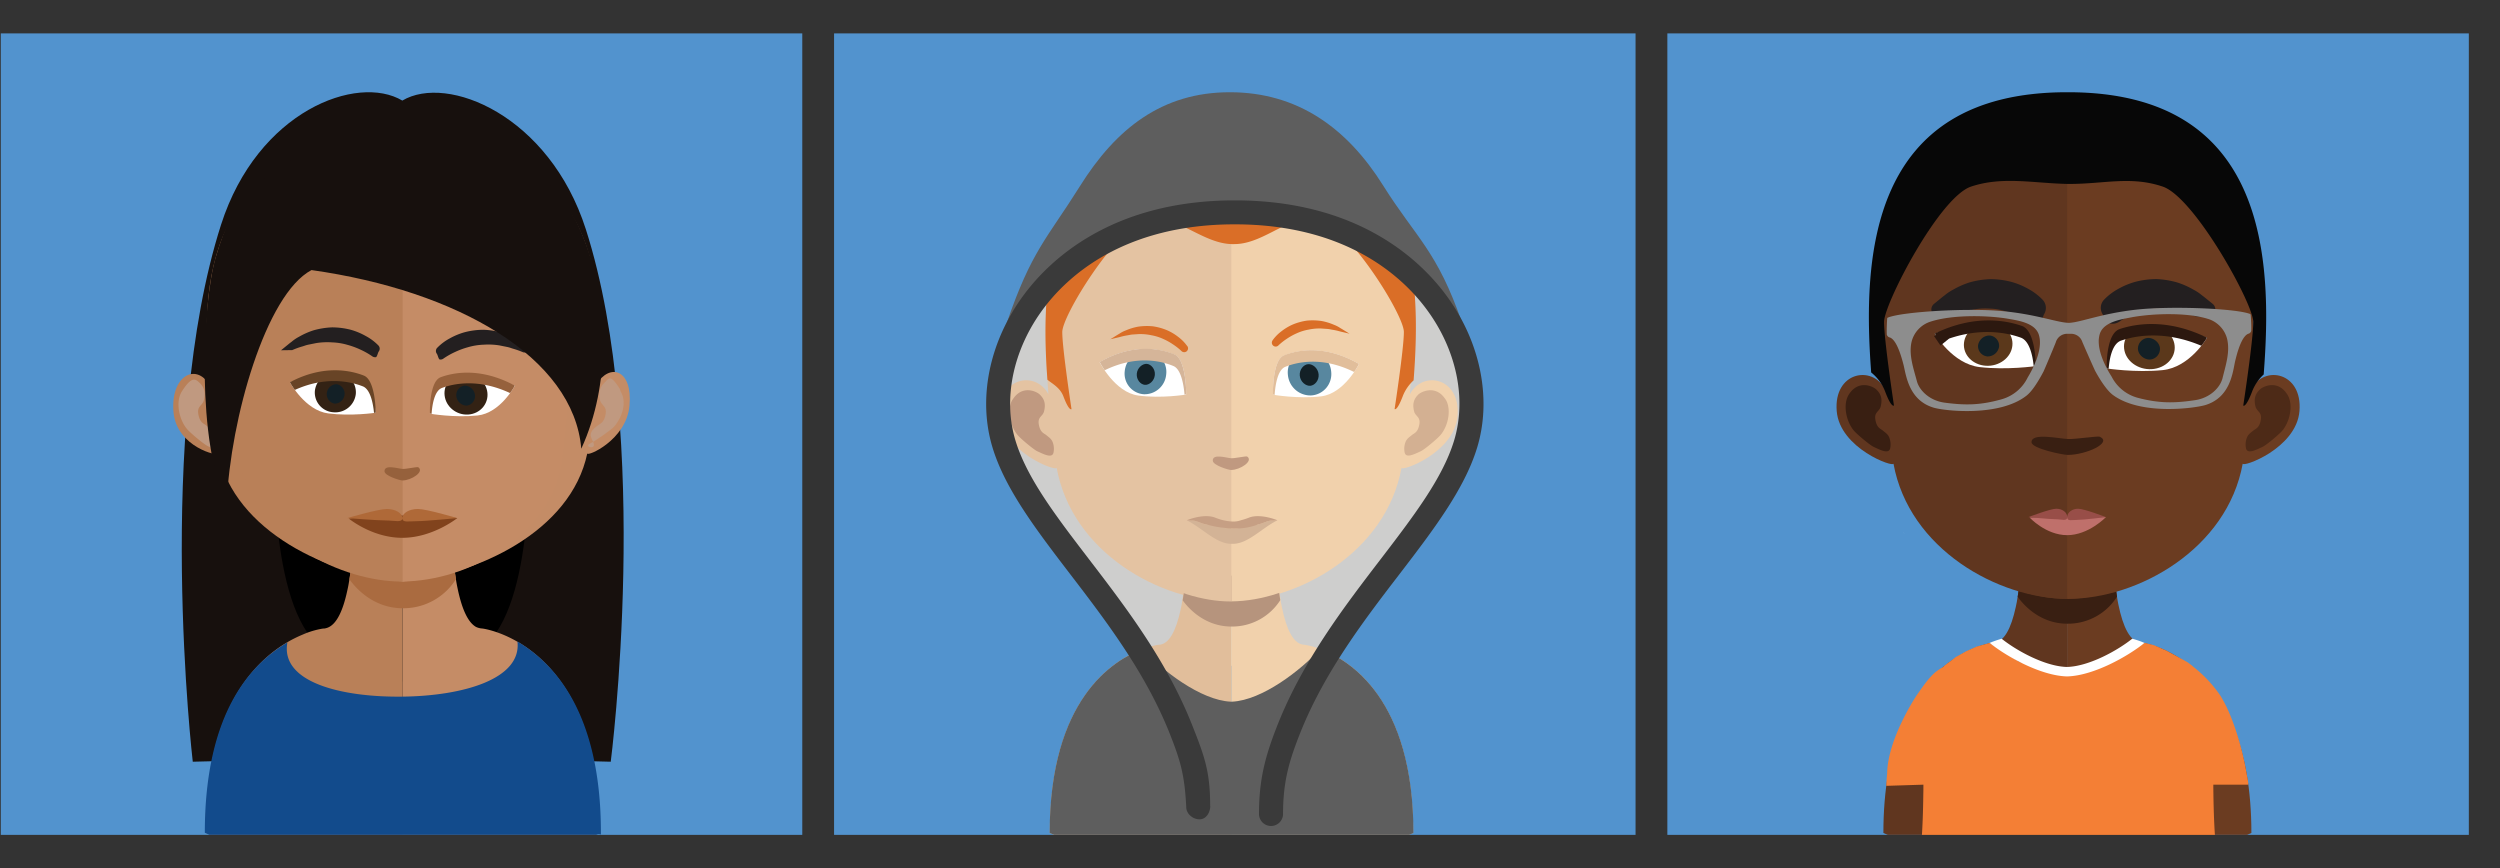 <svg xmlns="http://www.w3.org/2000/svg" xmlns:xlink="http://www.w3.org/1999/xlink" viewBox="0 0 1572.1 546"><rect x="0" y="0" width="1572.1" height="546" fill="#333333" stroke="none"/><defs><style>.cls-1{fill:none;}.cls-2{isolation:isolate;}.cls-3{fill:#5293ce;}.cls-4{fill:#17100d;}.cls-5{mix-blend-mode:multiply;}.cls-6{fill:#b98058;}.cls-7{fill:#c58c66;}.cls-8{fill:#aa6b40;}.cls-9{fill:#c48c66;}.cls-10{fill:#81431d;}.cls-11{fill:#af6938;}.cls-12{fill:#fff;}.cls-13{fill:#332214;}.cls-14{fill:#132026;}.cls-15{fill:#684426;}.cls-16{fill:#96613c;}.cls-17,.cls-42{fill:#231f20;}.cls-18,.cls-24{fill:#c09980;}.cls-19{fill:#124b8c;}.cls-20{fill:#cececd;}.cls-21{fill:#e1be9b;}.cls-22{fill:#f1d1ac;}.cls-23{fill:#e4c3a2;}.cls-24,.cls-37{opacity:0.6;}.cls-25{clip-path:url(#clip-path);}.cls-26{fill:#b6947d;}.cls-27{fill:#5e5e5e;}.cls-28{fill:#d3b396;}.cls-29{fill:#c69f84;}.cls-30{fill:#58879f;}.cls-31{fill:#d5b599;}.cls-32{fill:#da6e27;}.cls-33{fill:#3a3a3a;}.cls-34{fill:#60361f;}.cls-35{fill:#6b3c21;}.cls-36,.cls-37{fill:#391f12;}.cls-38{fill:#bf706b;}.cls-39{fill:#984e48;}.cls-40{fill:#5b381b;}.cls-41{fill:#2c180f;}.cls-42{stroke:#231f20;stroke-linecap:round;stroke-linejoin:round;stroke-width:9px;}.cls-43{fill:#070707;}.cls-44{fill:#8d8d8d;}.cls-45{fill:#f47f35;}</style><clipPath id="clip-path"><polygon class="cls-1" points="743.71 393.97 805.09 393.97 805.09 358.03 742.91 358.56 743.71 393.97"/></clipPath></defs><title>Final-Avatars</title><g class="cls-2"><g id="Layer_1" data-name="Layer 1"><rect class="cls-3" x="0.5" y="21" width="504" height="504"/><path class="cls-4" d="M368.4,144.18C345.46,72.54,281.26,46.37,253,63.25c-28.3-16.88-91,6.42-114,78.06C97.07,272.25,121.22,479,121.22,479l131.42-3.3L384.06,479S410.34,275.13,368.4,144.18Z"/><path class="cls-5" d="M332.37,274.58l-79.73-.2-79.73.2s-5.22,98.88,25.87,130c10.75,10.75,31.94,21.86,53.86,24.08,21.92-2.22,43.12-13.33,53.86-24.08C337.59,373.46,332.37,274.58,332.37,274.58Z"/><path class="cls-6" d="M253.06,302.14V525H132.21c-1.95-.93-3-1.28-3-1.28,0-33.14,5.69-57.86,13.9-76.12,13.56-30.17,34-43.08,47.21-48.53a52,52,0,0,1,12.88-3.82h.6a8.76,8.76,0,0,0,1.61-.34c6.09-1.78,10.24-10.7,13-23.62.52-2.28.95-4.49,1.28-7,.68-4.09,1.27-8.42,1.69-13q.39-3.94.76-8.16c1.11-13.76,1.44-28.63,1.44-42.63C223.66,300.53,239.94,302.14,253.06,302.14Z"/><path class="cls-7" d="M377.31,523.72a20.64,20.64,0,0,0-2.88,1.28H253.06V302.14h.26c13.14,0,29.5-1.61,29.5-1.61,0,14,.33,28.7,1.43,42.29.26,2.73.52,5.44.76,8.08.52,4.67,1,9.09,1.7,13.17v.18c.26,1.85.59,3.55.94,5.25,2.54,12.51,6.27,21.68,11.7,24.74a10.63,10.63,0,0,0,4,1s37.38,4.51,59,50C371.12,463.74,377.31,489.05,377.31,523.72Z"/><path class="cls-8" d="M286.7,364.15v.09a39.06,39.06,0,0,1-33.47,18.26h-.09c-19.32-.07-30.5-14.1-33.39-18.18.68-4.08,1.26-8.41,1.69-12.91.24-2.72.52-5.45.76-8.25a131.35,131.35,0,0,0,30.5,4h.34a124.64,124.64,0,0,0,31.19-4.33l.76,8.06C285.53,355.57,286,360,286.7,364.15Z"/><path class="cls-6" d="M253,88.78C126.83,88.56,126.1,181.41,131.71,242c-8.66-14.2-24.69-5.41-22.59,17.33,2,21.79,28.62,28.14,28.12,25.74C147.55,334.34,207,361.75,253,365.64c.32,0,.67,0,1,0V88.79Z"/><path class="cls-9" d="M253.59,88.78C379.73,88.56,380.46,181.41,374.85,242c8.66-14.2,23.11-9.61,21,13.14-2,21.79-27,32.34-26.54,29.94-10.32,49.32-69.76,76.72-115.73,80.62-.32,0-.66,0-1,0V88.79Z"/><path class="cls-6" d="M252.3,91.38c-42.14,0-73,11.65-91.62,34.64-26.06,32.09-25.06,81.12-15.45,116.33,2.94,10.76,4.45,39.76,6.48,50.41,9.1,47.58,64.27,72.94,100.6,72.94l1,0V91.41Z"/><path class="cls-7" d="M343.73,126.06c-18.52-22.84-49-34.47-90.45-34.66V365.68c41.48-.44,91.08-28.22,99.6-72.92,2-10.65,3.52-39.65,6.47-50.41C368.94,207.24,369.88,158.27,343.73,126.06Z"/><path class="cls-10" d="M287.57,325.79S272.1,338.2,253,338.2s-33.7-12.14-33.7-12.14a293.13,293.13,0,0,1,33.7-1.88C272.1,324.18,287.57,325.79,287.57,325.79Z"/><path class="cls-11" d="M262.8,320.06c-5.39,0-9.7,2.52-9.81,5.63-.11-3.11-4.42-5.63-9.78-5.63s-24.81,5.73-24.81,5.73,18.9,1.5,24.33,1.5,10.15,1.58,10.26-1.42c.08,3,4,1.86,9.34,1.86s25.23-1.94,25.23-1.94S268.21,320.06,262.8,320.06Z"/><path id="_Path_" data-name="&lt;Path&gt;" class="cls-12" d="M182.31,240.42s9.57,17.67,24.06,19.55,29.87-.42,29.87-.42-1.42-18.09-9-21S203.65,232.86,182.31,240.42Z"/><path id="_Path_2" data-name="&lt;Path&gt;" class="cls-13" d="M223.75,247.71a13,13,0,0,1-14.07,11.54A12.44,12.44,0,0,1,198,245.81,13.05,13.05,0,0,1,212,234.25,12.45,12.45,0,0,1,223.75,247.71Z"/><path id="_Path_3" data-name="&lt;Path&gt;" class="cls-14" d="M210.5,253.83a6,6,0,0,1-5-6.53,6.28,6.28,0,0,1,6.18-5.69,6,6,0,0,1,5,6.53A6.28,6.28,0,0,1,210.5,253.83Z"/><path id="_Path_4" data-name="&lt;Path&gt;" class="cls-15" d="M236.26,259.5s-.32,0-1.06.16c-.61-6.26-2.35-14.91-7.06-16.71-8.54-3.36-24-6.24-42.69,2.24a39.22,39.22,0,0,1-3.14-4.82c21.73-11.55,39-7.12,46.47-4.2S236.26,259.5,236.26,259.5Z"/><path id="_Path_5" data-name="&lt;Path&gt;" class="cls-12" d="M323.75,242.55s-9.06,17.22-23.5,18.73-29.9-1.13-29.9-1.13.44-17.1,7.9-19.79S301.91,234.33,323.75,242.55Z"/><path id="_Path_6" data-name="&lt;Path&gt;" class="cls-13" d="M279.58,248.62c.76,7.13,7.4,12.52,14.82,12.06s12.85-6.63,12.1-13.74-7.4-12.54-14.83-12.08S278.8,241.49,279.58,248.62Z"/><path id="_Path_7" data-name="&lt;Path&gt;" class="cls-14" d="M293.49,255.08a6,6,0,0,0,5.19-6.67,6.71,6.71,0,0,0-6.53-5.93,6,6,0,0,0-5.19,6.67A6.71,6.71,0,0,0,293.49,255.08Z"/><path id="_Path_8" data-name="&lt;Path&gt;" class="cls-16" d="M270.34,260.07s.33.05,1.06.2c.43-6.19,1.92-14.68,6.59-16.34,6.94-2.56,22.51-6.2,42.76,3.25a36.39,36.39,0,0,0,3-4.69c-22.07-11.94-39.21-8-46.61-5.29S270.34,260.07,270.34,260.07Z"/><path id="_Path_9" data-name="&lt;Path&gt;" class="cls-16" d="M241.8,296.43c-.23-4.65,8.52-1.7,11.41-1.55,2.28.12,9.21-1.47,9.81-1.06,4.08,2.76-4.32,8.32-10,8.32C251.56,302.14,241.93,299.24,241.8,296.43Z"/><g id="_Group_" data-name="&lt;Group&gt;"><path id="_Path_10" data-name="&lt;Path&gt;" class="cls-17" d="M330.6,217.23c-.37-.26-.78-.58-1.23-.93a24.28,24.28,0,0,0-4.47-3,46.65,46.65,0,0,0-9.21-4.08,49.77,49.77,0,0,0-11.6-1.85,47.43,47.43,0,0,0-11.72,1.5,42,42,0,0,0-9.48,3.89,32.12,32.12,0,0,0-8,6l-.05.05a2.9,2.9,0,0,0-.09,3.72c.5.63,1,3.45,1.83,3.55h0a3.08,3.08,0,0,0,2.25-.58l0,0a47.48,47.48,0,0,1,7.32-4.15,50,50,0,0,1,8.12-3,39.74,39.74,0,0,1,9.82-1.59,44.19,44.19,0,0,1,10,.45l1.52.31,3.23.65a19.15,19.15,0,0,1,2.67.75c.5.17,1,.33,1.47.46a48.24,48.24,0,0,1,5.19,1.83l1,.41,7,.1Z"/></g><g id="_Group_2" data-name="&lt;Group&gt;"><path id="_Path_11" data-name="&lt;Path&gt;" class="cls-17" d="M182.3,215.72c.37-.26.78-.58,1.23-.93a24.28,24.28,0,0,1,4.47-3,46.65,46.65,0,0,1,9.21-4.08,49.77,49.77,0,0,1,11.6-1.85,47.43,47.43,0,0,1,11.72,1.5A42,42,0,0,1,230,211.3a32.12,32.12,0,0,1,8,6l.05.05a2.9,2.9,0,0,1,.09,3.72c-.5.63-1,3.45-1.83,3.55h0a3.08,3.08,0,0,1-2.25-.58l0,0a47.48,47.48,0,0,0-7.32-4.15,50,50,0,0,0-8.12-3,39.74,39.74,0,0,0-9.82-1.59,44.19,44.19,0,0,0-10,.45l-1.52.31-3.23.65a19.15,19.15,0,0,0-2.67.75c-.5.17-1,.33-1.47.46a48.24,48.24,0,0,0-5.19,1.83l-1,.41-7,.1Z"/></g><path class="cls-18" d="M114.3,246.25c6.18-9.83,8.6-7.94,10.95-5.76,2.49,2.34,4.46,5.46,2.9,11.3-.83,3.27-4.3,3.54-3.45,8.54.93,5.59,3.51,6,5,7.24s3.3,2.22,4.22,4.62a12.67,12.67,0,0,1,.56,7c-1,4,.2,3.2-3.71,1.39-2.59-1.18-10.82-8.15-12.9-10.48-5.23-5.91-7.66-17.27-3.56-23.87"/><path class="cls-18" d="M389.72,244.43c-6.18-9.83-7.07-6.12-9.43-3.93-2.45,2.34-4.42,5.46-2.91,11.3.88,3.27,4.33,3.54,3.49,8.54-.93,5.59-3.5,6-5,7.24s-3.27,2.22-4.2,4.62,1.21,4.74,1.72,6.88c.93,4-6.35,1.66-2.39-.14,2.59-1.18,13.06-8.3,15.14-10.62,5.24-5.91,8.22-15.59,4.13-22.19"/><path class="cls-4" d="M365.53,282.17c-4.75-57.3-77.69-99.37-169.65-112.34-28.82,15.23-51,93.89-53.28,146.22-18.88-35.78-15.81-124.64-6.87-154.56,6.22-20.83,11.18-30.77,24-43.64,27.81-27.93,65-33,92.09-33,24.79,0,59.89,4.61,87.62,26.37,16.13,12.66,25.09,28.58,32.21,51.68C380.69,192.28,384.83,240.24,365.53,282.17Z"/><path class="cls-19" d="M377.87,524.83a3.06,3.06,0,0,0-2.9.17H131.74l-2.94-1.31c0-77,30-106.67,51.93-119.73-4.61,25,33.68,34.59,72.41,34.11,37.93-.44,75-11,72.25-34.68,21.88,13,52.49,43.15,52.49,120.3"/><rect class="cls-3" x="524.5" y="21" width="504" height="504"/><path class="cls-20" d="M774.68,124.85C601.29,133.46,632,287.7,632,287.7s20.15,31,44.49,65.22c22.67,31.84,46.14,76.35,98.2,65.71,45.58,8.64,79.92-23.43,98.25-63.61a275.06,275.06,0,0,1,44.44-67.32S948.06,133.46,774.68,124.85Z"/><path class="cls-21" d="M774.24,319.66V525H662.92c-1.8-.8-2.75-1.19-2.75-1.19,0-110.12,68.17-118.32,68.17-118.32,6.79,0,11.17-8.77,14.07-22.05.46-2.07.84-4.19,1.16-6.46.63-3.74,1.17-7.72,1.56-11.91.22-2.46.47-5,.7-7.56,1-12.62,1.34-26.31,1.34-39.29,0,0,15,1.47,27.09,1.47"/><path class="cls-22" d="M888.68,523.77s-1,.39-2.65,1.19H774.24V319.66h.22c12.11,0,27.17-1.47,27.17-1.47,0,12.9.3,26.43,1.31,39,.25,2.51.48,5,.72,7.45.48,4.29.92,8.36,1.55,12.17v.08c.24,1.71.55,3.31.88,4.86,2.87,14.17,7.41,23.73,14.43,23.73,0,0,68.16,8.2,68.16,118.32"/><path class="cls-23" d="M772.62,84.22c-117.9,0-118.58,99-113.32,163.74-8.11-15.36-32-10.62-30.06,13.58,1.91,23.29,35.7,35.31,35.22,32.59,9.66,53.31,65.16,84.08,108.16,84.08h.91v-294h-.91"/><path class="cls-18" d="M636.78,251.3c5.83-9.35,14.81-5.32,17-3.26,2.33,2.23,4.2,5.22,2.73,10.75-.81,3.1-4.06,3.31-3.28,8,.88,5.29,3.33,5.65,4.73,6.84s3.09,2.15,4,4.39a11.83,11.83,0,0,1,.52,6.64c-.88,3.83-6.45.79-10.18-.88-2.42-1.16-10.21-7.72-12.2-10-4.93-5.61-7.22-16.36-3.33-22.58"/><path class="cls-22" d="M773.22,84.22c117.89,0,118.56,99,113.33,163.74,8.09-15.36,32-10.62,30,13.58-1.89,23.29-35.71,35.31-35.22,32.59-9.66,53.31-65.14,84.08-108.16,84.08h-.9v-294h.9"/><path class="cls-24" d="M909.08,251.3C903.26,242,894.26,246,892,248c-2.32,2.23-4.16,5.22-2.74,10.75.81,3.1,4.1,3.31,3.29,8-.88,5.29-3.33,5.65-4.72,6.84s-3.12,2.15-4,4.39a11.83,11.83,0,0,0-.51,6.64c.88,3.83,6.43.79,10.17-.88,2.44-1.16,10.21-7.72,12.19-10,5-5.61,7.23-16.36,3.37-22.58"/><g class="cls-25"><path class="cls-26" d="M805.09,377.33v.07A35.94,35.94,0,0,1,774.39,394h-.16c-17.62-.08-27.86-12.79-30.51-16.49q.95-5.53,1.54-11.71c.24-2.42.48-4.89.71-7.45a122,122,0,0,0,27.95,3.61h.32A115.71,115.71,0,0,0,802.84,358c.23,2.47.48,4.94.71,7.33.44,4.22.91,8.21,1.54,12"/></g><path class="cls-23" d="M773.57,112.13c-38.84,0-67.19,11.26-84.42,33.6-24,31.13-23.07,78.7-14.21,112.82,2.7,10.46,4.1,38.58,6,48.93,8.38,46.18,59.21,70.74,92.68,70.74.28,0,.59,0,.87,0V112.13h-.87"/><path class="cls-22" d="M857.75,145.77c-17.06-22.18-45.11-33.45-83.31-33.64V378.18c38.23-.4,83.9-27.35,91.76-70.7,1.83-10.35,3.24-38.47,6-48.93,8.81-34,9.68-81.53-14.42-112.78"/><path class="cls-27" d="M888.84,523.8s-1,.4-2.66,1.2H662.83c-1.81-.79-2.76-1.2-2.76-1.2,0-83.88,39.62-108.6,58.46-115.65,12.28,13.54,36.58,32.18,55.35,33.09h.52c.08,0,.25.08.4,0,18.84-.91,43.14-19.63,55.43-33.16,18.73,7,58.6,31.6,58.6,115.72"/><path id="_Path_12" data-name="&lt;Path&gt;" class="cls-18" d="M762.65,289.74c-.23-4.74,8.67-1.73,11.61-1.58,2.32.12,9.38-1.49,10-1.08,4.15,2.81-4.4,8.46-10.13,8.46C772.58,295.54,762.79,292.6,762.65,289.74Z"/><path id="_Path_13" data-name="&lt;Path&gt;" class="cls-28" d="M800.07,327.35c-3.46-.18-7,2.9-11.17,2.43a.73.73,0,0,0-.43-.09,6.65,6.65,0,0,0-2.94.27,30.29,30.29,0,0,0-3.81,1.31,16.71,16.71,0,0,1-6.83,1.1v0l-.13,0-.13,0v0a16.71,16.71,0,0,1-6.83-1.1A30.3,30.3,0,0,0,764,330a6.65,6.65,0,0,0-2.94-.27.73.73,0,0,0-.43.09c-4.16.47-7.71-2.62-11.17-2.43-1,.09-2.34-.18-3.12-.18l.53.27c9.86,5.15,18.37,14.79,27.78,14.48h.27c9.42.31,17.93-9.33,27.78-14.48l.53-.27C802.42,327.16,801,327.44,800.07,327.35Z"/><path class="cls-29" d="M803,327.05h0s-10-4.13-17.16-1.71a42.23,42.23,0,0,1-5.4,1.78,13.53,13.53,0,0,1-5.66.82h0a29.39,29.39,0,0,1-4.1-.49c-.39-.06-.78-.15-1.17-.24l-.45-.1-.71-.18-.41-.11h0a44.81,44.81,0,0,1-4.24-1.48c-7.13-2.43-17.16,1.71-17.16,1.71h0l-.22.11c.78,0,2.16.27,3.12.18,2.84-.15,5.75,1.91,9,2.38a67.84,67.84,0,0,0,12,2.31,13.92,13.92,0,0,0,4.15.33v0l.13,0,.13,0v0a12.59,12.59,0,0,0,2.37,0,38.71,38.71,0,0,0,14-2.63h0c3.18-.52,6-2.5,8.83-2.36,1,.09,2.34-.18,3.12-.18Z"/><path id="_Path_14" data-name="&lt;Path&gt;" class="cls-1" d="M691.47,228.13s9,17.91,22.81,19.77,28.46-.59,28.46-.59.21-20.74-7-23.67S712.2,216.3,691.47,228.13Z"/><path id="_Path_15" data-name="&lt;Path&gt;" class="cls-1" d="M853.55,229.22s-8.72,17.57-22.49,19.18-28.47-1-28.47-1-.54-20.48,6.59-23.27S832.65,217.23,853.55,229.22Z"/><path id="_Path_16" data-name="&lt;Path&gt;" class="cls-12" d="M691.5,227.72s9.58,19,24.22,21,30.21-.62,30.21-.62.22-22-7.4-25.12S713.5,215.15,691.5,227.72Z"/><path id="_Path_17" data-name="&lt;Path&gt;" class="cls-30" d="M733.36,235.35a13.63,13.63,0,0,1-14.3,12.55,13,13,0,0,1-11.79-14.45c.69-7.47,7.09-13.1,14.31-12.56A13,13,0,0,1,733.36,235.35Z"/><path id="_Path_18" data-name="&lt;Path&gt;" class="cls-14" d="M719.92,242c-2.67-.19-5.4-3.23-5.06-7s3.62-6.37,6.29-6.18,5.41,3.23,5.06,7S722.6,242.24,719.92,242Z"/><path id="_Path_19" data-name="&lt;Path&gt;" class="cls-31" d="M745.95,248s-.33,0-1.07.17c-.58-6.76-2.29-16.09-7-18-7.07-2.94-22.92-7.24-43.19,2.66a42.25,42.25,0,0,1-3.14-5.19c22-12.6,39.47-7.92,47-4.81S745.95,248,745.95,248Z"/><path id="_Path_20" data-name="&lt;Path&gt;" class="cls-12" d="M854.59,228.89s-9.26,18.65-23.87,20.36-30.23-1.05-30.23-1.05-.57-21.75,7-24.7S832.39,216.15,854.59,228.89Z"/><path id="_Path_21" data-name="&lt;Path&gt;" class="cls-30" d="M809.88,235.71a14.19,14.19,0,0,0,14.92,12.94,13.47,13.47,0,0,0,12.31-14.91,14.19,14.19,0,0,0-14.93-13A13.47,13.47,0,0,0,809.88,235.71Z"/><path id="_Path_22" data-name="&lt;Path&gt;" class="cls-14" d="M823.92,242.6c2.79-.2,5.64-3.32,5.28-7.23s-3.78-6.57-6.57-6.37-5.64,3.34-5.28,7.23S821.13,242.8,823.92,242.6Z"/><path id="_Path_23" data-name="&lt;Path&gt;" class="cls-21" d="M800.47,248.13s.33.05,1.07.21c.47-6.69,2-15.87,6.75-17.68,7-2.8,22.8-6.83,43.22,3.27a40.39,40.39,0,0,0,3.07-5.08c-22.25-12.78-39.61-8.4-47.11-5.45S800.47,248.13,800.47,248.13Z"/><g id="_Group_3" data-name="&lt;Group&gt;"><path id="_Path_24" data-name="&lt;Path&gt;" class="cls-32" d="M746.63,217.71a26,26,0,0,0-5.66-5.8,32.49,32.49,0,0,0-7-4.21,36.38,36.38,0,0,0-9.06-2.51,38,38,0,0,0-9.32.25,35.62,35.62,0,0,0-7.58,2.31,19.1,19.1,0,0,0-3.87,1.95c-.39.24-.74.45-1.1.65l-4.83,3,5.57-1.31.84-.22a36.9,36.9,0,0,1,4.26-.93c.39-.06.79-.14,1.2-.22a14.62,14.62,0,0,1,2.18-.32l2.62-.18,1.17-.08a33.55,33.55,0,0,1,8,.73,30.4,30.4,0,0,1,7.51,2.36,39.05,39.05,0,0,1,6.09,3.39,37.71,37.71,0,0,1,5.31,4.19h0a2.42,2.42,0,0,0,1.72.71,2.38,2.38,0,0,0,1.32-.39,2.44,2.44,0,0,0,.72-3.34Z"/><path id="_Path_25" data-name="&lt;Path&gt;" class="cls-32" d="M843.66,206.77c-.32-.17-.67-.39-1.06-.63a18.94,18.94,0,0,0-3.82-1.93,35.87,35.87,0,0,0-7.66-2.34,37.9,37.9,0,0,0-9.3-.25,36.41,36.41,0,0,0-9,2.5,32.93,32.93,0,0,0-7,4.21,26,26,0,0,0-5.65,5.79l0,.05a2.46,2.46,0,0,0,.32,3.05,2.39,2.39,0,0,0,1.71.72h0a2.39,2.39,0,0,0,1.71-.72l0,0a37.86,37.86,0,0,1,5.31-4.19,39.11,39.11,0,0,1,6.06-3.37,30.58,30.58,0,0,1,7.55-2.37,33.68,33.68,0,0,1,7.93-.72l1.23.09,2.61.18a14.62,14.62,0,0,1,2.17.32c.41.08.81.16,1.2.22a36.92,36.92,0,0,1,4.27.93l.85.22,5.56,1.31Z"/></g><path class="cls-32" d="M888.89,239.22a26.42,26.42,0,0,0-6.81,10c-3.7,9.69-5.1,8-5.1,8s5.83-37.92,5.83-48.48S849.67,145,831.18,138.7s-35.16,14.8-55,14.8h-1.57c-19.48-.4-36.77-20.91-55-14.8C701.09,145,668,198.33,668,208.8s5.81,48.48,5.81,48.48-1.43,1.66-5.09-8c-2.11-5.66-7.4-8.2-10.06-10.5-4.92-65.69-.22-163.08,115.82-163.08h.62c116.66,0,118.91,97.86,113.83,163.54"/><path class="cls-27" d="M869.71,116.55C847.1,80.48,816,58,773.32,58s-71.64,23-94.24,59.11C658.48,150,648.6,157.56,633,203.36c12.22-22.86,56.76-69.84,142.05-69.84s132.12,46.76,144.46,69.84C903.83,157.56,890.3,149.42,869.71,116.55Z"/><path class="cls-33" d="M761,506.77c0-21.7-3.62-31.38-11.47-51.17-16-40.34-41.79-74-64.53-103.68-21-27.43-39.14-51.11-46.37-74.67-8.07-26.32-1.64-57.25,17.2-82.74,14.76-20,50-53.44,120.63-53.44s105.87,33.48,120.63,53.44C916,220,922.4,250.93,914.33,277.25,907.1,300.81,889,324.49,868,351.92c-22.74,29.69-48.51,63.34-64.53,103.68-7.86,19.79-11.76,34.55-11.76,56.25h0a7.56,7.56,0,1,0,15.12,0h0c0-19.78,3.54-32.67,10.69-50.67C832.72,422.79,857.82,390,880,361.11c21-27.4,40.8-53.27,48.82-79.42,9.47-30.88,2.18-66.83-19.49-96.15C892.84,163.28,853.71,126,776.5,126s-116.34,37.33-132.78,59.57c-21.68,29.32-29,65.27-19.49,96.15,8,26.15,27.84,52,48.82,79.42,22.14,28.91,47.24,61.68,62.48,100.07,7.15,18,9.42,26.76,10.43,46.37h0c0,4.17,4.15,7.65,8.33,7.65s6.77-4.26,6.77-8.43"/><rect class="cls-3" x="1048.5" y="21" width="504" height="504"/><path class="cls-34" d="M1299.86,317.31V525H1187.12c-1.82-.8-2.77-1.19-2.77-1.19,0-111.41,69-119.74,69-119.74,6.88,0,11.31-8.85,14.24-22.31.48-2.07.87-4.21,1.19-6.5.63-3.8,1.18-7.84,1.57-12,.24-2.53.47-5.07.71-7.68.87-10.37,1.19-21.53,1.27-32.38.08-2.46.08-4.91.08-7.36C1272.43,315.81,1287.6,317.31,1299.86,317.31Z"/><path class="cls-35" d="M1415.77,523.81s-1,.39-2.68,1.19H1299.86V317.31h.24c12.25,0,27.51-1.5,27.51-1.5,0,2.84,0,5.69.08,8.55.08,10.35.48,21,1.27,30.87.22,2.53.47,5.07.71,7.53.47,4.34,1,8.47,1.58,12.34v.1c.23,1.73.54,3.32.86,4.9,2.93,14.33,7.52,24,14.63,24C1346.75,404.07,1415.77,412.39,1415.77,523.81Z"/><path class="cls-36" d="M1331.26,375.11v.1a36.43,36.43,0,0,1-31.23,17h-.15c-18-.07-28.39-13.14-31.07-16.93.63-3.8,1.17-7.83,1.57-12,.23-2.52.48-5.06.71-7.67a124.38,124.38,0,0,0,28.46,3.72h.33a117,117,0,0,0,29.08-4c.23,2.53.48,5.07.71,7.53C1330.16,367.12,1330.62,371.24,1331.26,375.11Z"/><path class="cls-34" d="M1300.21,79.11c-119.43,0-120.11,100.12-114.8,165.65C1177.22,229.23,1153,234,1155,258.5c1.92,23.57,36.16,35.75,35.68,33,9.78,53.92,66,85.07,109.56,85.07.29,0,.61-.05.91-.05V79.14Z"/><path class="cls-36" d="M1162.59,248.15c5.92-9.45,15-5.37,17.25-3.29,2.38,2.27,4.26,5.27,2.79,10.85-.83,3.15-4.14,3.4-3.32,8.17.88,5.38,3.36,5.7,4.77,6.93s3.15,2.15,4,4.43a11.92,11.92,0,0,1,.53,6.74c-.92,3.86-6.53.79-10.3-.92-2.47-1.13-10.35-7.8-12.34-10.06C1161,265.34,1158.65,254.44,1162.59,248.15Z"/><path class="cls-35" d="M1300.79,79.11c119.43,0,120.12,100.12,114.79,165.65C1423.78,229.23,1448,234,1446,258.5c-1.93,23.57-36.16,35.75-35.68,33-9.78,53.92-66,85.07-109.56,85.07-.29,0-.62-.05-.91-.05V79.14Z"/><path class="cls-37" d="M1438.41,248.15c-5.89-9.45-15-5.37-17.25-3.29-2.38,2.27-4.24,5.27-2.79,10.85.83,3.15,4.13,3.4,3.33,8.17-.87,5.38-3.36,5.7-4.78,6.93s-3.15,2.15-4,4.43a12.07,12.07,0,0,0-.53,6.74c.92,3.86,6.54.79,10.3-.92,2.49-1.13,10.36-7.8,12.36-10.06C1440,265.34,1442.34,254.44,1438.41,248.15Z"/><path class="cls-34" d="M1299.17,107.34c-39.3,0-68,11.43-85.47,34-24.31,31.51-23.38,79.63-14.41,114.18,2.73,10.56,4.15,39,6,49.47,8.49,46.72,60,71.6,93.85,71.6.29,0,.61-.05.91-.05V107.38C1299.77,107.38,1299.48,107.34,1299.17,107.34Z"/><path class="cls-35" d="M1384.46,141.38c-17.28-22.41-45.71-33.82-84.39-34V376.53c38.71-.41,85-27.68,92.93-71.55,1.88-10.45,3.29-38.9,6-49.47C1408,221.06,1408.86,173,1384.46,141.38Z"/><path class="cls-12" d="M1197.17,335.09c.49.6.37.41-.16-.3C1197.07,334.87,1197.12,335,1197.17,335.09Z"/><path class="cls-38" d="M1324.31,325.17s-10.91,11.36-24.37,11.36-23.69-11.13-23.69-11.13,10.27-.34,23.69-.34,24.37.11,24.37.11"/><path class="cls-39" d="M1306.85,319.91c-3.79,0-6.8,2.28-6.9,5.15-.05-2.88-3.08-5.15-6.87-5.15s-17.48,5.26-17.48,5.26,13.33,1.35,17.13,1.35,7.16,1.49,7.21-1.3c.07,2.8,2.82,1.69,6.62,1.69s17.74-1.73,17.74-1.73-13.62-5.26-17.47-5.26"/><path id="_Path_26" data-name="&lt;Path&gt;" class="cls-36" d="M1277.52,278.22c-.46-6.41,17.23-2.34,23.06-2.14,4.61.16,18.62-2,19.83-1.46,8.25,3.8-8.73,11.45-20.12,11.45C1297.25,286.08,1277.8,282.09,1277.52,278.22Z"/><path id="_Path_27" data-name="&lt;Path&gt;" class="cls-12" d="M1216.63,209.84s11.17,19,28.24,21,35.23-.62,35.23-.62-1.2-19.23-10.08-22.32S1242.22,200.58,1216.63,209.84Z"/><path id="_Path_28" data-name="&lt;Path&gt;" class="cls-40" d="M1265.45,217.47c-.81,7.45-8.27,13.06-16.67,12.53s-14.55-7-13.74-14.43,8.27-13.08,16.68-12.54S1266.27,210,1265.45,217.47Z"/><path id="_Path_29" data-name="&lt;Path&gt;" class="cls-14" d="M1249.78,224.15a6.52,6.52,0,0,1-5.9-7,7.3,7.3,0,0,1,7.33-6.17,6.51,6.51,0,0,1,5.9,7A7.3,7.3,0,0,1,1249.78,224.15Z"/><path id="_Path_30" data-name="&lt;Path&gt;" class="cls-41" d="M1280.13,230.12s-.38,0-1.25.17c-.67-6.75-2.67-16.07-8.21-18-8.25-2.93-26.73-7.23-50.36,2.66a41.36,41.36,0,0,1-3.67-5.18c25.7-12.58,46-7.9,54.84-4.8S1280.13,230.12,1280.13,230.12Z"/><path id="_Path_31" data-name="&lt;Path&gt;" class="cls-12" d="M1387.87,212.4S1377.07,231,1360,232.74s-35.25-1.05-35.25-1.05,2.05-20,10.88-22.92S1361.95,203.74,1387.87,212.4Z"/><path id="_Path_32" data-name="&lt;Path&gt;" class="cls-40" d="M1335.73,219.21c.84,7.69,8.64,13.46,17.4,12.92s15.2-7.22,14.36-14.89-8.64-13.48-17.41-12.94S1334.86,211.53,1335.73,219.21Z"/><path id="_Path_33" data-name="&lt;Path&gt;" class="cls-14" d="M1352.1,226.09a6.74,6.74,0,0,0,6.16-7.22c-.43-3.89-4.4-6.56-7.66-6.36a6.75,6.75,0,0,0-6.16,7.22C1344.88,223.63,1348.85,226.3,1352.1,226.09Z"/><path class="cls-41" d="M1332.94,206.92c-7.16,2.4-8.09,17.08-8.18,22.6h0l-.07,2.18,1.32.2v-.07h0c.54-6.68,2.36-15.84,7.88-17.66,8.2-2.8,26.59-6.82,50.4,3.26a39.53,39.53,0,0,0,3.59-5.07C1361.92,199.6,1341.68,204,1332.94,206.92Z"/><g id="_Group_4" data-name="&lt;Group&gt;"><path id="_Path_34" data-name="&lt;Path&gt;" class="cls-42" d="M1382.92,190c-.38-.26-.79-.59-1.25-.94a24.68,24.68,0,0,0-4.55-3,47.41,47.41,0,0,0-9.36-4.15A50.58,50.58,0,0,0,1356,180a48.21,48.21,0,0,0-11.91,1.53,42.64,42.64,0,0,0-9.63,3.95,32.65,32.65,0,0,0-8.13,6.12l-.05.06a3,3,0,0,0-.09,3.78c.51.64,1,3.5,1.86,3.61h0a3.13,3.13,0,0,0,2.29-.59l0,0a48.26,48.26,0,0,1,7.43-4.22,50.79,50.79,0,0,1,8.25-3.09,40.39,40.39,0,0,1,10-1.62,44.91,44.91,0,0,1,10.2.46l1.55.31,3.28.66a19.46,19.46,0,0,1,2.71.76c.51.17,1,.33,1.49.47a49,49,0,0,1,5.27,1.86l1,.41,7.06.1Z"/></g><g id="_Group_5" data-name="&lt;Group&gt;"><path id="_Path_35" data-name="&lt;Path&gt;" class="cls-42" d="M1224.64,190c.38-.26.79-.59,1.25-.94a24.68,24.68,0,0,1,4.55-3,47.41,47.41,0,0,1,9.36-4.15,50.58,50.58,0,0,1,11.79-1.88,48.21,48.21,0,0,1,11.91,1.53,42.64,42.64,0,0,1,9.63,3.95,32.65,32.65,0,0,1,8.13,6.12l.05.06a3,3,0,0,1,.09,3.78c-.51.64-1,3.5-1.86,3.61h0a3.13,3.13,0,0,1-2.29-.59l0,0a48.26,48.26,0,0,0-7.43-4.22,50.79,50.79,0,0,0-8.25-3.09,40.39,40.39,0,0,0-10-1.62,44.91,44.91,0,0,0-10.2.46l-1.55.31-3.28.66a19.46,19.46,0,0,0-2.71.76c-.51.17-1,.33-1.49.47a49,49,0,0,0-5.27,1.86l-1,.41-7.06.1Z"/></g><polygon class="cls-41" points="1219.85 209.44 1216.18 211.32 1220.26 217.31 1225.7 212.87 1219.85 209.44"/><polygon class="cls-41" points="1278.82 234.45 1278.87 235.17 1280.13 235.02 1280.11 234.16 1278.82 234.45"/><path class="cls-43" d="M1423.53,235.45a28.37,28.37,0,0,0-7.36,10.89c-4,10.51-5.52,8.69-5.52,8.69s6.29-41.15,6.29-52.6-36.9-78.28-56.89-85.08-36.91-1.69-58.38-1.69H1300c-21.07-.42-40.84-4.94-60.57,1.69-20,6.8-54.66,73.73-54.66,85.08S1191,255,1191,255s-1.55,1.81-5.51-8.69a28.26,28.26,0,0,0-8.82-12.09C1171.37,163,1174.41,58,1299.83,58h.67c126.1,0,128.53,106.18,123,177.45"/><path class="cls-44" d="M1415.32,198.12v-.21a.93.93,0,0,0-.59-.55h0l-.13-.05c-9.6-3.42-49.83-5-71.55-2.56s-34.77,8-42,8.28c-7.23-.1-20.3-5.4-42.16-7.42s-62,.4-71.46,4a.46.46,0,0,0-.16.06h0a.78.78,0,0,0-.54.55v.21c-.09,1.21-.39,6.45-.25,9.43a3.2,3.2,0,0,0,0,.45,2.52,2.52,0,0,0,1.72,1.87l.13,0c1.94.67,5.28,3.57,8.81,17.77,1.63,7.08,3.65,22.07,19.08,26.48,7,2,41,5.77,58.08-7.59,3.61-2.81,7.49-9,10.75-15.21,1.91-4.26,7-16.49,7.71-18.35a7.42,7.42,0,0,1,7.48-5.37l1.69,0a7.43,7.43,0,0,1,7.56,5.23c.79,1.85,6.1,14,8.07,18.18,3.39,6.19,7.42,12.26,11.06,15,17.42,13,51.26,8.48,58.23,6.39,15.36-4.73,17.07-19.74,18.54-26.86,3.27-14.28,6.57-17.25,8.46-18l.13,0a2.57,2.57,0,0,0,1.71-1.91v-.46C1415.82,204.57,1415.42,199.33,1415.32,198.12Zm-140.23,39.26A26.09,26.09,0,0,1,1259,251c-13.34,3.79-22.82,4-36.17,2.2-8.92-1.18-15.53-7.15-17.33-13.2-2.21-8.4-5.39-17-3.35-25.36a17.83,17.83,0,0,1,12-12.43c13.2-4.24,33.88-4,47.15-2,6.5,1.17,18,2.35,20.7,10C1284.85,218.49,1279.55,230.06,1275.09,237.38Zm122.46.68c-1.69,6.1-8.18,12.22-17.09,13.56-13.3,2-22.78,2.05-36.17-1.47a26,26,0,0,1-16.41-13.3c-4.59-7.23-10.11-18.68-7.4-27,2.52-7.68,14-9.11,20.49-10.42,13.23-2.33,33.87-3,47.17,1a17.79,17.79,0,0,1,12.23,12.18C1402.59,221,1399.6,229.64,1397.55,238.06Z"/><path class="cls-45" d="M1391.82,493.43h22c0-2.23-.68-4.65-1-6.77-3.32-19.45-9.37-35.77-13.48-43.72-1.76-3.41-3-5.36-3-5.36a80.85,80.85,0,0,0-17.06-18.26,16,16,0,0,0-1.52-1.27c-.84-.64-1.68-1.25-2.51-1.83-89.85,158.12-149,0-149,0a26.16,26.16,0,0,0-2.77,2,8.05,8.05,0,0,0-1.54,1.23,32.51,32.51,0,0,0-5.21,3.51c-4.35,3.94-7.59,8.75-11.68,14.63,0,0-17.92,26.86-18.32,48.51,0,0-.57,6-.55,8.07l23.33-.74c0,2.19,0,4.28-.06,6.3-.14,11.06-.5,19.65-.86,25.26h184.22c-.37-5.6-.77-14.2-.93-25.26C1391.85,497.71,1391.83,495.63,1391.82,493.43Z"/><path class="cls-45" d="M1229.84,413.18l6.68-3.71,6.25-2.79,8.39-2.4,18.81,12c19.63,4.92,38.6,5.43,58.1,0l20.5-12,6,1.46,8.24,3.64,12.42,6.86,10.22,70.93H1205.59l17-68.29"/><path class="cls-12" d="M1251.16,404.29c10.7,8.62,31.93,20.46,48.29,21.06h.48a.92.92,0,0,0,.33,0c16.41-.6,37.58-12.44,48.31-21.06a64.43,64.43,0,0,0-7.72-2.66c-9,7.25-26.89,17.28-40.75,17.77a.58.58,0,0,1-.28,0h-.4c-13.79-.49-31.66-10.47-40.68-17.73a63.63,63.63,0,0,0-7.58,2.62"/></g></g></svg>